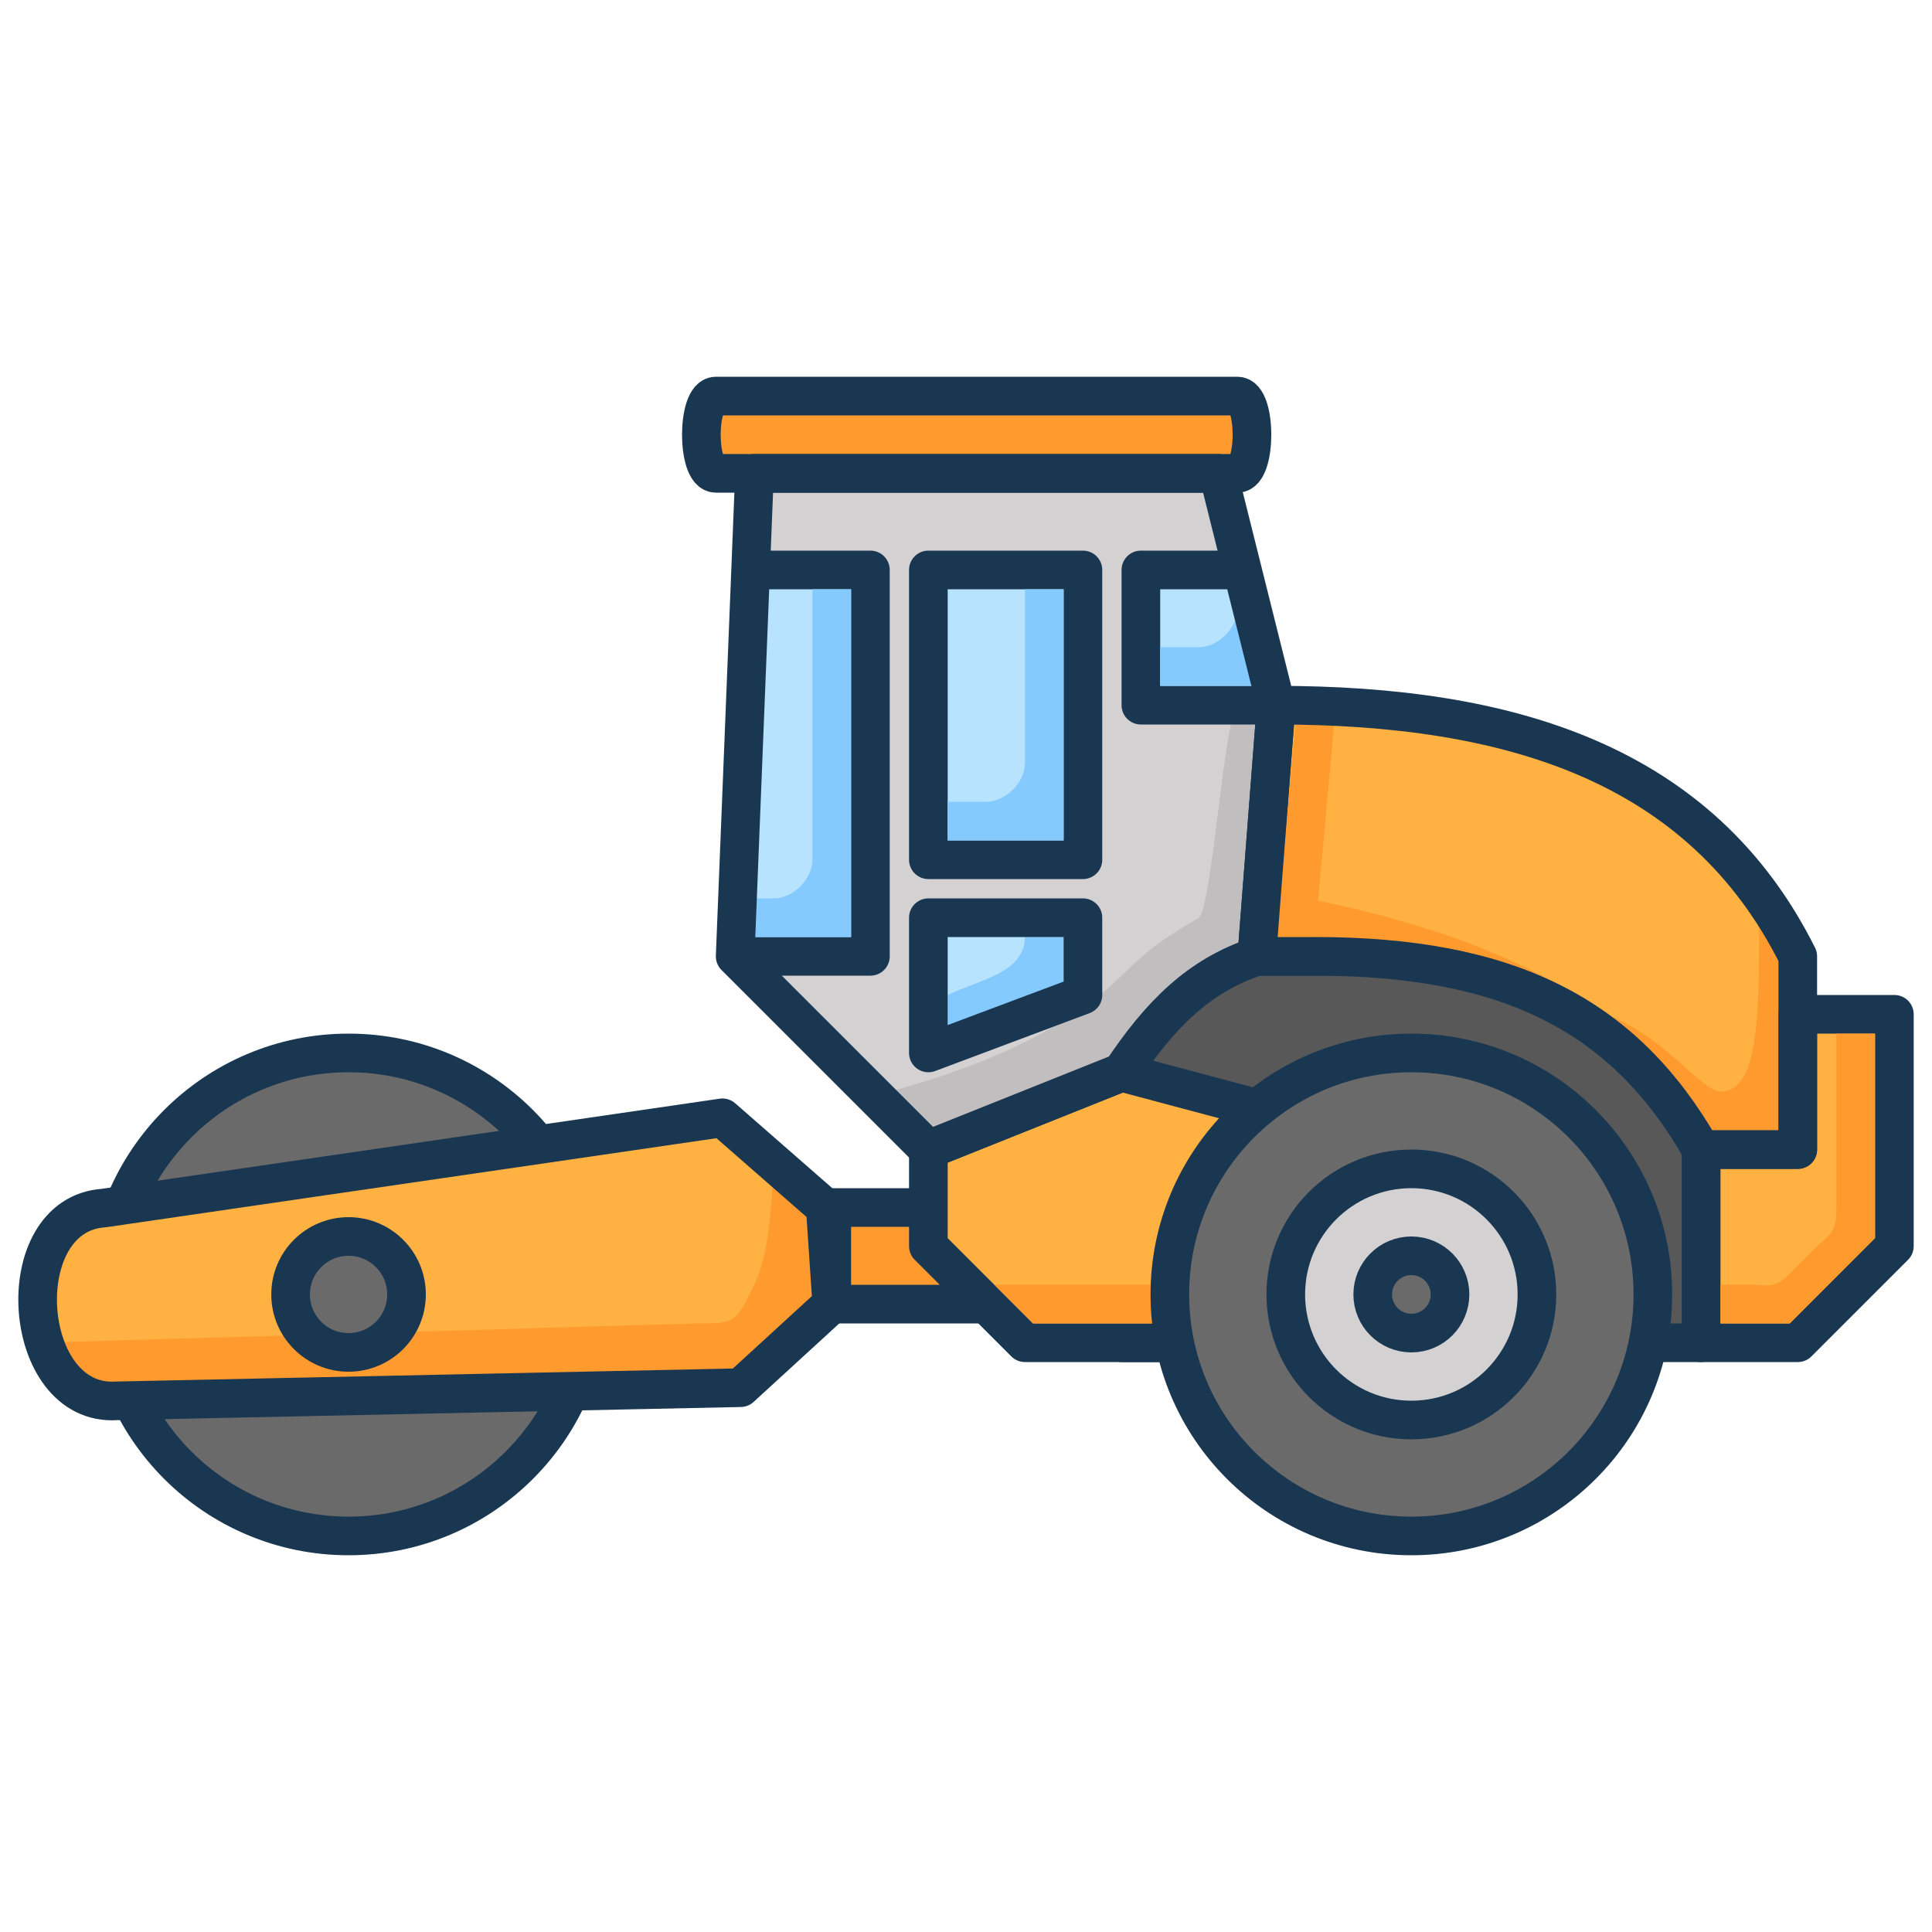 <?xml version="1.0" ?><svg height="100" id="svg2" version="1.1" width="100" xmlns="http://www.w3.org/2000/svg" xmlns:cc="http://creativecommons.org/ns#" xmlns:dc="http://purl.org/dc/elements/1.1/" xmlns:inkscape="http://www.inkscape.org/namespaces/inkscape" xmlns:rdf="http://www.w3.org/1999/02/22-rdf-syntax-ns#" xmlns:sodipodi="http://sodipodi.sourceforge.net/DTD/sodipodi-0.dtd" xmlns:svg="http://www.w3.org/2000/svg"><defs id="defs4"><clipPath clipPathUnits="userSpaceOnUse" id="clipPath4859"><path d="m 87.5,1004.862 c 0,20.711 -16.789,37.5 -37.5,37.5 -20.711,0 -37.5,-16.789 -37.5,-37.5 0,-20.711 16.789,-37.5 37.5,-37.5 20.711,0 37.5,16.789 37.5,37.5 z" id="path4861" style="fill:#ffc935;fill-opacity:1;fill-rule:nonzero;stroke:#1a3752;stroke-width:2;stroke-miterlimit:4;stroke-opacity:1;stroke-dasharray:none"/></clipPath><clipPath clipPathUnits="userSpaceOnUse" id="clipPath6476"><path d="m 5,60 c 0,5 5,10 10,10 l 25,0 c 4,0 6,-2 7.485,-4.97 L 55,50 C 57,45 50,45 45,45 L 25,45 C 14,45 5,55 5,60 z" id="path6478" style="color:#000000;fill:none;stroke:#1a3752;stroke-width:2;stroke-linecap:butt;stroke-linejoin:round;stroke-miterlimit:4;stroke-opacity:1;stroke-dasharray:none;stroke-dashoffset:0;marker:none;visibility:visible;display:inline;overflow:visible;enable-background:accumulate"/></clipPath><clipPath clipPathUnits="userSpaceOnUse" id="clipPath6827"><path d="m 10,60 80,0 0,-30 c 0,-3 -2,-5 -5,-5 l -65,0 c -5,0 -10,5 -10,25 z" id="path6829" style="color:#000000;fill:none;stroke:#1a3752;stroke-width:2;stroke-linecap:butt;stroke-linejoin:round;stroke-miterlimit:4;stroke-opacity:1;stroke-dasharray:none;stroke-dashoffset:0;marker:none;visibility:visible;display:inline;overflow:visible;enable-background:accumulate"/></clipPath><clipPath clipPathUnits="userSpaceOnUse" id="clipPath9343"><path d="m 89,879.362 c -5,-6 -24,-16 -35,-16 l -12,0 -14,22 61,0 z" id="path9345" style="color:#000000;fill:none;stroke:#1a3752;stroke-width:2;stroke-linecap:butt;stroke-linejoin:round;stroke-miterlimit:4;stroke-opacity:1;stroke-dasharray:none;stroke-dashoffset:0;marker:none;visibility:visible;display:inline;overflow:visible;enable-background:accumulate"/></clipPath><clipPath clipPathUnits="userSpaceOnUse" id="clipPath9347"><path d="M 89,-73 C 84,-79 65,-89 54,-89 l -12,0 -14,22 61,0 z" id="path9349" style="color:#000000;fill:none;stroke:#1a3752;stroke-width:2;stroke-linecap:butt;stroke-linejoin:round;stroke-miterlimit:4;stroke-opacity:1;stroke-dasharray:none;stroke-dashoffset:0;marker:none;visibility:visible;display:inline;overflow:visible;enable-background:accumulate"/></clipPath><clipPath clipPathUnits="userSpaceOnUse" id="clipPath9571"><path d="m 85,70 5,0 c 3,0 5,-2 5,-5 C 95,45 80,30 70,30 l -55,0 c -3,0 -5,2 -5,5 l 0,30 c 0,3 2,5 5,5 z" id="path9573" style="color:#000000;fill:none;stroke:#1a3752;stroke-width:2;stroke-linecap:butt;stroke-linejoin:round;stroke-miterlimit:4;stroke-opacity:1;stroke-dasharray:none;stroke-dashoffset:0;marker:none;visibility:visible;display:inline;overflow:visible;enable-background:accumulate"/></clipPath><clipPath clipPathUnits="userSpaceOnUse" id="clipPath9696"><path d="m 55,50 1,-25 24,0 3,12 -1,13 c -3,1 -5,3 -7,6 l -10,4 z" id="path9698" style="color:#000000;fill:none;stroke:#1a3752;stroke-width:2;stroke-linecap:butt;stroke-linejoin:round;stroke-miterlimit:4;stroke-opacity:1;stroke-dasharray:none;stroke-dashoffset:0;marker:none;visibility:visible;display:inline;overflow:visible;enable-background:accumulate"/></clipPath><clipPath clipPathUnits="userSpaceOnUse" id="clipPath9706"><path d="m 55,1002.362 1,-25 24,0 3,12 -1,13 c -3,1 -5,3 -7,6 l -10,4 z" id="path9708" style="color:#000000;fill:none;stroke:#1a3752;stroke-width:2;stroke-linecap:butt;stroke-linejoin:round;stroke-miterlimit:4;stroke-opacity:1;stroke-dasharray:none;stroke-dashoffset:0;marker:none;visibility:visible;display:inline;overflow:visible;enable-background:accumulate"/></clipPath></defs><g id="layer1" transform="translate(0,-952.362)"><path d="m 63.052,1021.862 25,0 0,-20 -30,0 0,20 z" id="path9719" style="color:#000000;fill:#595859;fill-opacity:1;stroke:#1a3752;stroke-width:2;stroke-linecap:butt;stroke-linejoin:round;stroke-miterlimit:4;stroke-opacity:1;stroke-dasharray:none;stroke-dashoffset:0;marker:none;visibility:visible;display:inline;overflow:visible;enable-background:accumulate"/><path d="m 43.052,1019.862 8,0 0,-5 -8,0 z" id="path9688" style="color:#000000;fill:#ff9a2e;fill-opacity:1;stroke:#1a3752;stroke-width:2;stroke-linecap:butt;stroke-linejoin:round;stroke-miterlimit:4;stroke-opacity:1;stroke-dasharray:none;stroke-dashoffset:0;marker:none;visibility:visible;display:inline;overflow:visible;enable-background:accumulate"/><path d="m 30.541,1019.362 c 0,6.904 -5.596,12.5 -12.5,12.5 -6.904,0 -12.5,-5.596 -12.5,-12.5 0,-6.904 5.596,-12.5 12.5,-12.5 6.904,0 12.5,5.596 12.5,12.5 z" id="path9660" style="fill:#6b6a6b;fill-opacity:1;fill-rule:nonzero;stroke:#1a3752;stroke-width:2;stroke-miterlimit:4;stroke-opacity:1;stroke-dasharray:none"/><path d="m 6.041,1024.869 c -4.989,0.335 -5.658,-9.643 -0.669,-9.978 l 32.022,-4.672 5.323,4.654 0.335,4.989 -4.721,4.326 z" id="path9663" style="color:#000000;fill:#ffb142;fill-opacity:1;stroke:none;stroke-width:2;marker:none;visibility:visible;display:inline;overflow:visible;enable-background:accumulate"/><path d="m 38.052,1001.862 1,-25 24,0 3,12 -1,13 c -3,1 -5,3 -7,6 l -10,4 z" id="path9676" style="color:#000000;fill:#d3d1d2;fill-opacity:1;stroke:none;stroke-width:2;marker:none;visibility:visible;display:inline;overflow:visible;enable-background:accumulate"/><path d="m 39.052,976.862 -2,0 c -1,0 -1,-4 0,-4 l 27,0 c 1,0 1,4 0,4 z" id="path9678" style="color:#000000;fill:#ff9a2e;fill-opacity:1;stroke:#1a3752;stroke-width:2;stroke-linecap:butt;stroke-linejoin:round;stroke-miterlimit:4;stroke-opacity:1;stroke-dasharray:none;stroke-dashoffset:0;marker:none;visibility:visible;display:inline;overflow:visible;enable-background:accumulate"/><path d="m 48.052,1011.862 0,5 5,5 20,0 0,-10 -15,-4 z" id="path9686" style="color:#000000;fill:#ffb142;fill-opacity:1;stroke:#1a3752;stroke-width:2;stroke-linecap:butt;stroke-linejoin:round;stroke-miterlimit:4;stroke-opacity:1;stroke-dasharray:none;stroke-dashoffset:0;marker:none;visibility:visible;display:inline;overflow:visible;enable-background:accumulate"/><path d="m 51.472,1018.862 8.58,0 0,2 -6.58,0 z" id="path9737" style="color:#000000;fill:#ff9a2e;fill-opacity:1;stroke:none;stroke-width:1px;marker:none;visibility:visible;display:inline;overflow:visible;enable-background:accumulate"/><path d="m 85.552,1019.362 c 0,6.904 -5.596,12.5 -12.5,12.5 -6.904,0 -12.5,-5.596 -12.5,-12.5 0,-6.904 5.596,-12.5 12.5,-12.5 6.904,0 12.5,5.596 12.5,12.5 z" id="path9680" style="fill:#6b6a6b;fill-opacity:1;fill-rule:nonzero;stroke:#1a3752;stroke-width:2;stroke-miterlimit:4;stroke-opacity:1;stroke-dasharray:none"/><path d="m 66.052,988.862 c 12.106,0 22,3 27,13 l 0,10 -5,0 c -4,-7 -10,-10 -20,-10 l -3,0 z" id="path9682" style="color:#000000;fill:#ffb142;fill-opacity:1;stroke:none;stroke-width:2;marker:none;visibility:visible;display:inline;overflow:visible;enable-background:accumulate"/><path d="m 88.052,1011.862 5,0 0,-7 5,0 0,12 -5,5 -5,0 z" id="path9684" style="color:#000000;fill:#ffb142;fill-opacity:1;stroke:#1a3752;stroke-width:2;stroke-linecap:butt;stroke-linejoin:round;stroke-miterlimit:4;stroke-opacity:1;stroke-dasharray:none;stroke-dashoffset:0;marker:none;visibility:visible;display:inline;overflow:visible;enable-background:accumulate"/><path clip-path="url(#clipPath9696)" d="m 53,30 9,0 0,20 -10,0 z" id="path9690" style="color:#000000;fill:#b7e3fe;fill-opacity:1;stroke:#1a3752;stroke-width:2;stroke-linecap:butt;stroke-linejoin:round;stroke-miterlimit:4;stroke-opacity:1;stroke-dasharray:none;stroke-dashoffset:0;marker:none;visibility:visible;display:inline;overflow:visible;enable-background:accumulate" transform="translate(-16.948,951.862)"/><path d="m 48.052,981.862 8,0 0,15 -8,0 z" id="path9692" style="color:#000000;fill:#b7e3fe;fill-opacity:1;stroke:#1a3752;stroke-width:2;stroke-linecap:butt;stroke-linejoin:round;stroke-miterlimit:4;stroke-opacity:1;stroke-dasharray:none;stroke-dashoffset:0;marker:none;visibility:visible;display:inline;overflow:visible;enable-background:accumulate"/><path d="m 46.052,1008.862 c 5.295,-1.433 9.371,-3.4 12,-6 1.746,-1.699 2.372,-2.006 4,-3 0.662,-0.404 1.335,-10.579 2,-11 l 2,0 -1,13 c -2.439,1.795 -5.244,3.42 -6,6 l -11,4 z" id="path9747" style="color:#000000;fill:#c1bec0;fill-opacity:1;stroke:none;stroke-width:1px;marker:none;visibility:visible;display:inline;overflow:visible;enable-background:accumulate"/><path d="m 48.052,999.862 8,0 0,4 -8,3 z" id="path9700" style="color:#000000;fill:#b7e3fe;fill-opacity:1;stroke:none;stroke-width:2;marker:none;visibility:visible;display:inline;overflow:visible;enable-background:accumulate"/><path clip-path="url(#clipPath9706)" d="m 76,982.362 8,0 0,7 -8,0 z" id="path9702" style="color:#000000;fill:#b7e3fe;fill-opacity:1;stroke:#1a3752;stroke-width:2;stroke-linecap:butt;stroke-linejoin:round;stroke-miterlimit:4;stroke-opacity:1;stroke-dasharray:none;stroke-dashoffset:0;marker:none;visibility:visible;display:inline;overflow:visible;enable-background:accumulate" transform="translate(-16.948,-0.5)"/><path d="m 79.552,1019.362 c 0,3.59 -2.91,6.5 -6.5,6.5 -3.59,0 -6.5,-2.91 -6.5,-6.5 0,-3.59 2.91,-6.5 6.5,-6.5 3.59,0 6.5,2.91 6.5,6.5 z" id="path9710" style="fill:#d3d1d2;fill-opacity:1;fill-rule:nonzero;stroke:#1a3752;stroke-width:2;stroke-linecap:round;stroke-linejoin:round;stroke-miterlimit:4;stroke-opacity:1"/><path d="m 75.052,1019.362 c 0,1.105 -0.895,2 -2,2 -1.105,0 -2,-0.895 -2,-2 0,-1.105 0.895,-2 2,-2 1.105,0 2,0.895 2,2 z" id="path9713" style="fill:#6b6a6b;fill-opacity:1;fill-rule:nonzero;stroke:#1a3752;stroke-width:2;stroke-linecap:round;stroke-linejoin:round;stroke-miterlimit:4;stroke-opacity:1"/><path d="m 38.052,998.862 2,0 c 1,0 2,-1 2,-2 l 0,-14 1,0 1,0 0,18 -6,0 z" id="path9725" style="color:#000000;fill:#84cafe;fill-opacity:1;stroke:none;stroke-width:1px;marker:none;visibility:visible;display:inline;overflow:visible;enable-background:accumulate"/><path d="m 60.052,985.862 2,0 c 1,0 2,-1 2,-2 l 0,2e-5 1,0 0,1 1,3 -6,0 z" id="path9727" style="color:#000000;fill:#84cafe;fill-opacity:1;stroke:none;stroke-width:1px;marker:none;visibility:visible;display:inline;overflow:visible;enable-background:accumulate"/><path d="m 38.052,1001.862 1,-25 24,0 3,12 -1,13 c -3,1 -5,3 -7,6 l -10,4 z" id="path9721" style="color:#000000;fill:none;stroke:#1a3752;stroke-width:2;stroke-linecap:butt;stroke-linejoin:round;stroke-miterlimit:4;stroke-opacity:1;stroke-dasharray:none;stroke-dashoffset:0;marker:none;visibility:visible;display:inline;overflow:visible;enable-background:accumulate"/><path d="m 49.052,993.862 2,0 c 1,0 2,-1 2,-2 l 0,-9 1,0 1,0 0,13 -6,0 z" id="path9723" style="color:#000000;fill:#84cafe;fill-opacity:1;stroke:none;stroke-width:1px;marker:none;visibility:visible;display:inline;overflow:visible;enable-background:accumulate"/><path d="m 49.052,1003.862 c 1.637,-0.797 3.978,-1.126 4,-3 l 2,0 0,3 -6,2 z" id="path9729" style="color:#000000;fill:#84cafe;fill-opacity:1;stroke:none;stroke-width:1px;marker:none;visibility:visible;display:inline;overflow:visible;enable-background:accumulate"/><path d="m 48.052,999.862 8,0 0,4 -8,3 z" id="path9731" style="color:#000000;fill:none;stroke:#1a3752;stroke-width:2;stroke-linecap:butt;stroke-linejoin:round;stroke-miterlimit:4;stroke-opacity:1;stroke-dasharray:none;stroke-dashoffset:0;marker:none;visibility:visible;display:inline;overflow:visible;enable-background:accumulate"/><path d="m 2.041,1021.862 34.011,-1 c 2,0 2,0 3,-2 0.718,-1.538 0.856,-3.772 1,-6 l 3,2 0,5 -5,4 -34.011,1 z" id="path9733" style="color:#000000;fill:#ff9a2e;fill-opacity:1;stroke:none;stroke-width:1px;marker:none;visibility:visible;display:inline;overflow:visible;enable-background:accumulate"/><path d="m 6.041,1024.869 c -4.989,0.335 -5.658,-9.643 -0.669,-9.978 l 32.022,-4.672 5.323,4.654 0.335,4.989 -4.721,4.326 z" id="path9735" style="color:#000000;fill:none;stroke:#1a3752;stroke-width:2;stroke-linecap:butt;stroke-linejoin:round;stroke-miterlimit:4;stroke-opacity:1;stroke-dasharray:none;stroke-dashoffset:0;marker:none;visibility:visible;display:inline;overflow:visible;enable-background:accumulate"/><path d="m 21.041,1019.362 c 0,1.657 -1.343,3 -3,3 -1.657,0 -3,-1.343 -3,-3 0,-1.657 1.343,-3 3,-3 1.657,0 3,1.343 3,3 z" id="path9716" style="fill:#6b6a6b;fill-opacity:1;fill-rule:nonzero;stroke:#1a3752;stroke-width:2;stroke-linecap:round;stroke-linejoin:round;stroke-miterlimit:4;stroke-opacity:1"/><path d="m 89.052,1018.862 1.969,0 c 1.045,0.154 1.312,-0.281 2.016,-0.984 l 1.023,-1.023 c 0.844,-0.666 0.992,-0.992 0.992,-1.992 l 0,-9 2,0 0,10.578 -4.414,4.422 -3.586,0 z" id="path9739" style="color:#000000;fill:#ff9a2e;fill-opacity:1;stroke:none;stroke-width:1px;marker:none;visibility:visible;display:inline;overflow:visible;enable-background:accumulate"/><path d="m 83.052,1004.862 c 3,1 5,4 6,4 2,0 2,-4 2,-9 l 1,2 0,9 -4,0 z" id="path9741" style="color:#000000;fill:#ff9a2e;fill-opacity:1;stroke:none;stroke-width:1px;marker:none;visibility:visible;display:inline;overflow:visible;enable-background:accumulate"/><path d="m 68.052,1000.862 15,4 c -3.951,-2.861 -9.047,-4.68 -14.829,-5.877 l 0.829,-9.123 -2,0 -1,11 z" id="path9745" style="color:#000000;fill:#ff9a2e;fill-opacity:1;stroke:none;stroke-width:1px;marker:none;visibility:visible;display:inline;overflow:visible;enable-background:accumulate"/><path d="m 66.052,988.862 c 12.106,0 22,3 27,13 l 0,10 -5,0 c -4,-7 -10,-10 -20,-10 l -3,0 z" id="path9743" style="color:#000000;fill:none;stroke:#1a3752;stroke-width:2;stroke-linecap:butt;stroke-linejoin:round;stroke-miterlimit:4;stroke-opacity:1;stroke-dasharray:none;stroke-dashoffset:0;marker:none;visibility:visible;display:inline;overflow:visible;enable-background:accumulate"/></g></svg>